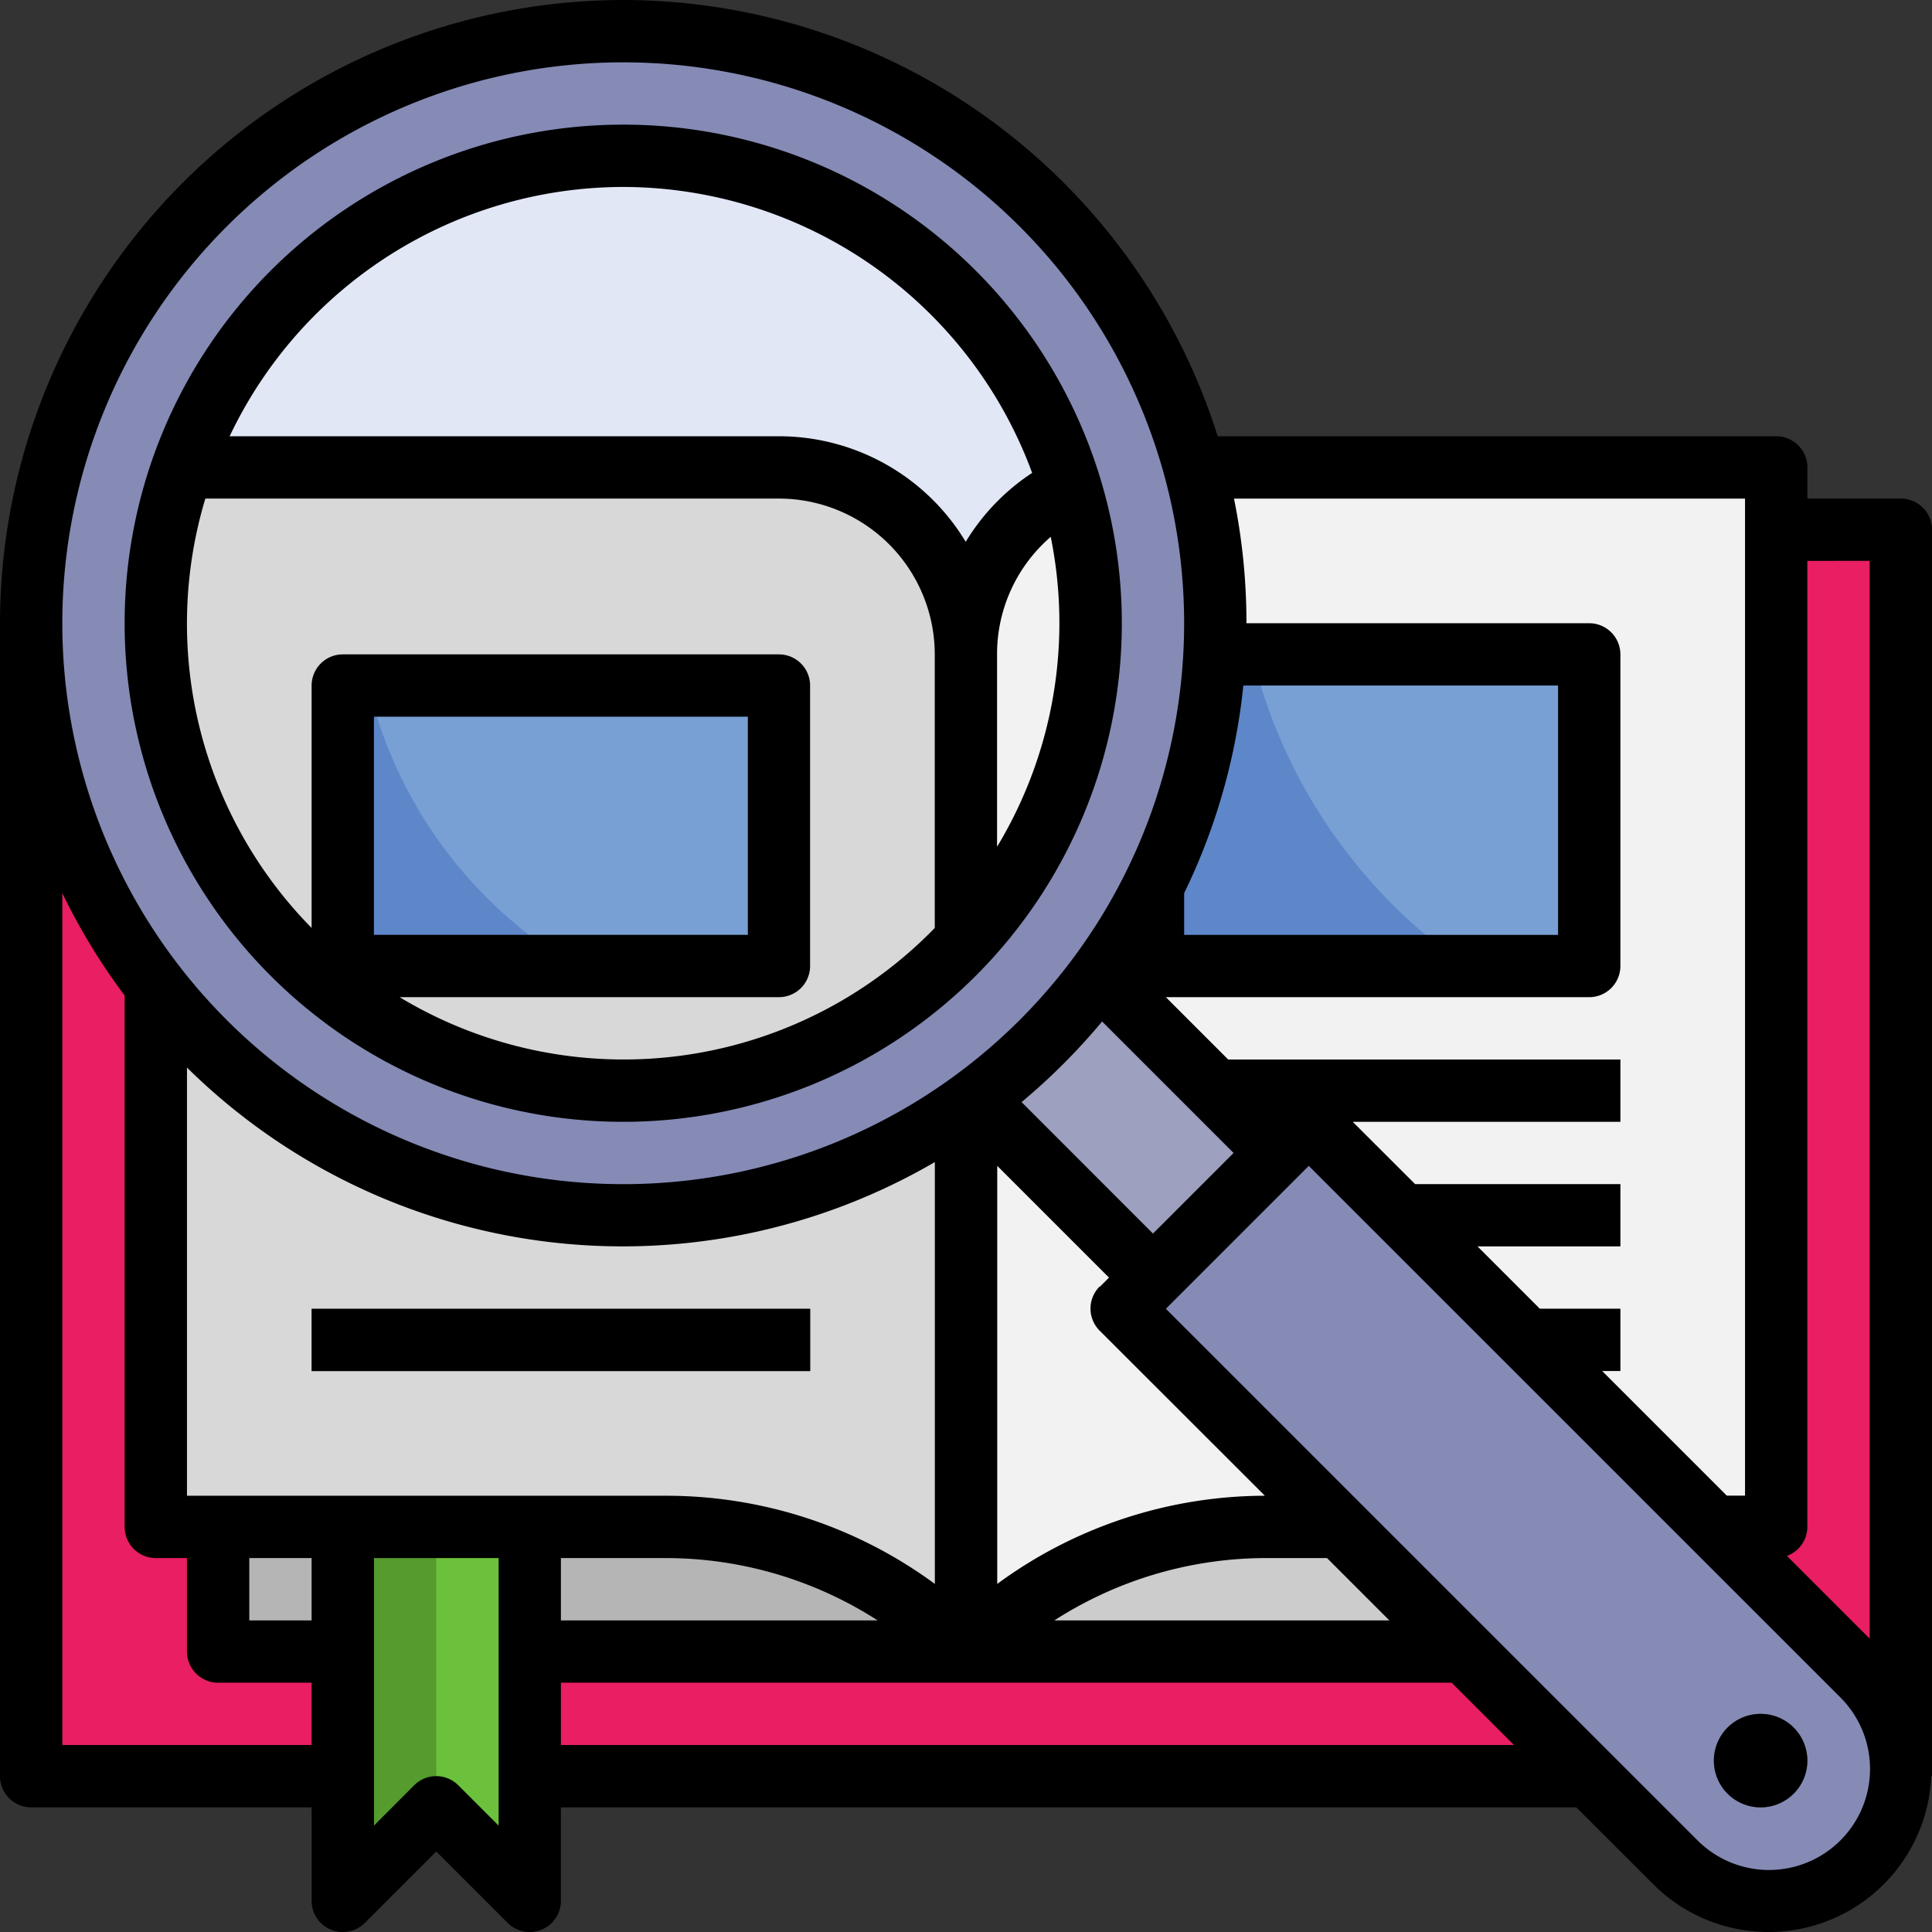 <svg id="observacion" xmlns="http://www.w3.org/2000/svg" width="96.261" height="96.261" viewBox="0 0 96.261 96.261">
  <rect x="0" y="0" width="96.261" height="96.261" fill="#333333" stroke="none"/>
  <path id="Trazado_705284" data-name="Trazado 705284" d="M95.156,18H2V80.1H95.156Z" transform="translate(-0.447 8.394)" fill="#e91e63"/>
  <path id="Trazado_705285" data-name="Trazado 705285" d="M17.388,16H46.367V68.788H20.993A21.205,21.205,0,0,0,6,75V47.817A29.546,29.546,0,0,0,17.388,16Z" transform="translate(42.13 7.289)" fill="#f2f2f2"/>
  <path id="Trazado_705286" data-name="Trazado 705286" d="M8,56.21H45.262V50H22.993A21.205,21.205,0,0,0,8,56.21Z" transform="translate(40.13 26.077)" fill="#ccc"/>
  <path id="Trazado_705287" data-name="Trazado 705287" d="M12,33.635v3.891H33.736V22H15.065A29.329,29.329,0,0,1,12,33.635Z" transform="translate(45.446 10.605)" fill="#5e87ca"/>
  <g id="Grupo_1000137" data-name="Grupo 1000137" transform="translate(57.449 52.788)">
    <path id="Trazado_705288" data-name="Trazado 705288" d="M34.286,35H11v3.105H34.286Z" transform="translate(-11 -35)" fill="#d8d8d8"/>
    <path id="Trazado_705289" data-name="Trazado 705289" d="M24.97,39H11v3.105H24.97Z" transform="translate(-1.684 -32.79)" fill="#d8d8d8"/>
    <path id="Trazado_705290" data-name="Trazado 705290" d="M18.76,43H11v3.105h7.76Z" transform="translate(4.526 -30.579)" fill="#d8d8d8"/>
  </g>
  <path id="Trazado_705291" data-name="Trazado 705291" d="M22,37.167,32.868,48.035l6.21-6.21L28.333,31.079Z" transform="translate(24.578 15.622)" fill="#9da1bf"/>
  <path id="Trazado_705292" data-name="Trazado 705292" d="M11.316,37,2,46.316,29.569,73.885a6.587,6.587,0,1,0,9.316-9.316Z" transform="translate(53.893 18.893)" fill="#858bb5"/>
  <path id="Trazado_705293" data-name="Trazado 705293" d="M7.329,60.658A2.329,2.329,0,1,0,5,58.329,2.329,2.329,0,0,0,7.329,60.658Z" transform="translate(80.393 29.393)" fill="#4c506e"/>
  <path id="Trazado_705294" data-name="Trazado 705294" d="M69.262,56.21H32V50H54.269a21.205,21.205,0,0,1,14.993,6.21Z" transform="translate(-21.132 26.077)" fill="#b5b5b5"/>
  <path id="Trazado_705295" data-name="Trazado 705295" d="M46,50V68.631l4.658-4.658,4.658,4.658V50" transform="translate(-28.921 26.077)" fill="#559b2d"/>
  <path id="Trazado_705296" data-name="Trazado 705296" d="M50.658,50V68.631L46,63.973V50Z" transform="translate(-24.264 26.077)" fill="#6bc13b"/>
  <ellipse id="Elipse_8296" data-name="Elipse 8296" cx="29.5" cy="29.5" rx="29.5" ry="29.5" transform="translate(1 1.261)" fill="#858bb5"/>
  <path id="Trazado_705297" data-name="Trazado 705297" d="M28.652,21.526H58.378a9.316,9.316,0,0,1,9.316,9.316,9.316,9.316,0,0,1,5.2-8.359,23.3,23.3,0,0,0-44.24-.956Z" transform="translate(-19.563 1.763)" fill="#e2e7f6"/>
  <path id="Trazado_705298" data-name="Trazado 705298" d="M72.367,65.793a21.205,21.205,0,0,0-14.993-6.21H32V32.659A29.507,29.507,0,0,0,72.367,38.61Z" transform="translate(-24.237 16.495)" fill="#d8d8d8"/>
  <path id="Trazado_705299" data-name="Trazado 705299" d="M28,39.258a23.326,23.326,0,0,0,5.2-22.64A9.316,9.316,0,0,0,28,24.974Z" transform="translate(20.131 7.63)" fill="#f2f2f2"/>
  <path id="Trazado_705300" data-name="Trazado 705300" d="M72.382,39.6V25.316A9.316,9.316,0,0,0,63.066,16H33.34A23.289,23.289,0,0,0,72.382,39.6Z" transform="translate(-24.251 7.289)" fill="#d8d8d8"/>
  <path id="Trazado_705301" data-name="Trazado 705301" d="M61.84,43H37v3.105H61.84Z" transform="translate(-21.473 22.209)" fill="#939393"/>
  <path id="Trazado_705302" data-name="Trazado 705302" d="M59.736,23H38V36.973H59.736Z" transform="translate(-20.921 11.157)" fill="#5e87ca"/>
  <path id="Trazado_705303" data-name="Trazado 705303" d="M58.466,23V36.973H48.292A22.191,22.191,0,0,1,38,23Z" transform="translate(-19.651 11.157)" fill="#78a0d4"/>
  <path id="Trazado_705304" data-name="Trazado 705304" d="M12,22H28.794V37.526H22.671A26.407,26.407,0,0,1,12,22Z" transform="translate(50.388 10.605)" fill="#78a0d4"/>
  <path id="Trazado_705305" data-name="Trazado 705305" d="M32.052,1a31.106,31.106,0,0,1,29.62,21.736H89.5a1.553,1.553,0,0,1,1.553,1.553v1.553h4.658a1.553,1.553,0,0,1,1.553,1.553V89.5h-.039a8.117,8.117,0,0,1-13.855,5.378L79.54,91.051H28.947v4.658a1.553,1.553,0,0,1-2.65,1.1l-3.56-3.56-3.56,3.56a1.553,1.553,0,0,1-2.65-1.1V91.051H2.553A1.553,1.553,0,0,1,1,89.5V32.052A31.088,31.088,0,0,1,32.052,1ZM16.526,78.63H13.421v3.105h3.105Zm17.611-3.105a22.582,22.582,0,0,1,13.441,4.392V58.9A30.9,30.9,0,0,1,10.316,54.19V75.525ZM55.8,65.111l.455-.455-5.568-5.568V79.917a22.572,22.572,0,0,1,13.335-4.392L55.79,67.3a1.553,1.553,0,0,1,0-2.2ZM67.119,78.63H64.124a19.513,19.513,0,0,0-10.589,3.105H70.224Zm-38.172,0v3.105H44.726A19.513,19.513,0,0,0,34.137,78.63Zm29.5-16.169,4.015-4.015-6.55-6.55A31.439,31.439,0,0,1,51.9,55.911ZM60,45.5v2.08H78.63V35.157H62.949A30.785,30.785,0,0,1,60,45.5ZM87.945,25.842H62.483a31.125,31.125,0,0,1,.621,6.21H80.182A1.553,1.553,0,0,1,81.735,33.6V49.131a1.553,1.553,0,0,1-1.553,1.553H59.089l3.105,3.105H81.735v3.105H68.4L71.51,60H81.735V63.1h-7.12l3.105,3.105h4.015v3.105h-.908l6.21,6.21h.908Zm3.105,3.105V77.077a1.54,1.54,0,0,1-1.017,1.444l4.122,4.122v-53.7ZM85.564,92.682a5.035,5.035,0,1,0,7.119-7.122L66.209,59.089l-7.12,7.12Zm-9.129-4.737L73.329,84.84H28.947v3.105Zm-54.8,2.007a1.553,1.553,0,0,1,2.2,0l2.008,2.008V78.63h-6.21V91.96ZM4.105,87.945H16.526V84.84H11.868a1.553,1.553,0,0,1-1.553-1.553V78.63H8.763A1.553,1.553,0,0,1,7.21,77.077V50.6A31.028,31.028,0,0,1,4.105,45.5ZM32.052,60A27.947,27.947,0,1,0,4.105,32.052,27.947,27.947,0,0,0,32.052,60Z" transform="translate(-1 -1)"/>
  <path id="Trazado_705306" data-name="Trazado 705306" d="M51.842,5A24.842,24.842,0,1,1,27,29.842,24.842,24.842,0,0,1,51.842,5Zm0,3.105A21.736,21.736,0,0,0,32.232,20.526H59.6a10.868,10.868,0,0,1,9.306,5.26,10.811,10.811,0,0,1,3.31-3.434A21.753,21.753,0,0,0,51.842,8.105Zm21.3,17.433a7.71,7.71,0,0,0-2.674,5.856V40.98a21.567,21.567,0,0,0,2.674-15.442ZM39.421,45.368H58.052V34.5H39.421Zm-3.105-.343V32.947a1.553,1.553,0,0,1,1.553-1.553H59.6a1.553,1.553,0,0,1,1.553,1.553V46.92A1.553,1.553,0,0,1,59.6,48.473H40.7a21.612,21.612,0,0,0,26.664-3.448V31.394A7.772,7.772,0,0,0,59.6,23.631H31.021a21.623,21.623,0,0,0,5.294,21.393Z" transform="translate(-20.79 1.21)"/>
  <path id="Trazado_705307" data-name="Trazado 705307" d="M61.842,43H37v3.105H61.842Z" transform="translate(-21.474 22.209)"/>
  <path id="Trazado_705308" data-name="Trazado 705308" d="M7.329,56A2.329,2.329,0,1,1,5,58.329,2.329,2.329,0,0,1,7.329,56Z" transform="translate(80.393 29.393)"/>
</svg>
